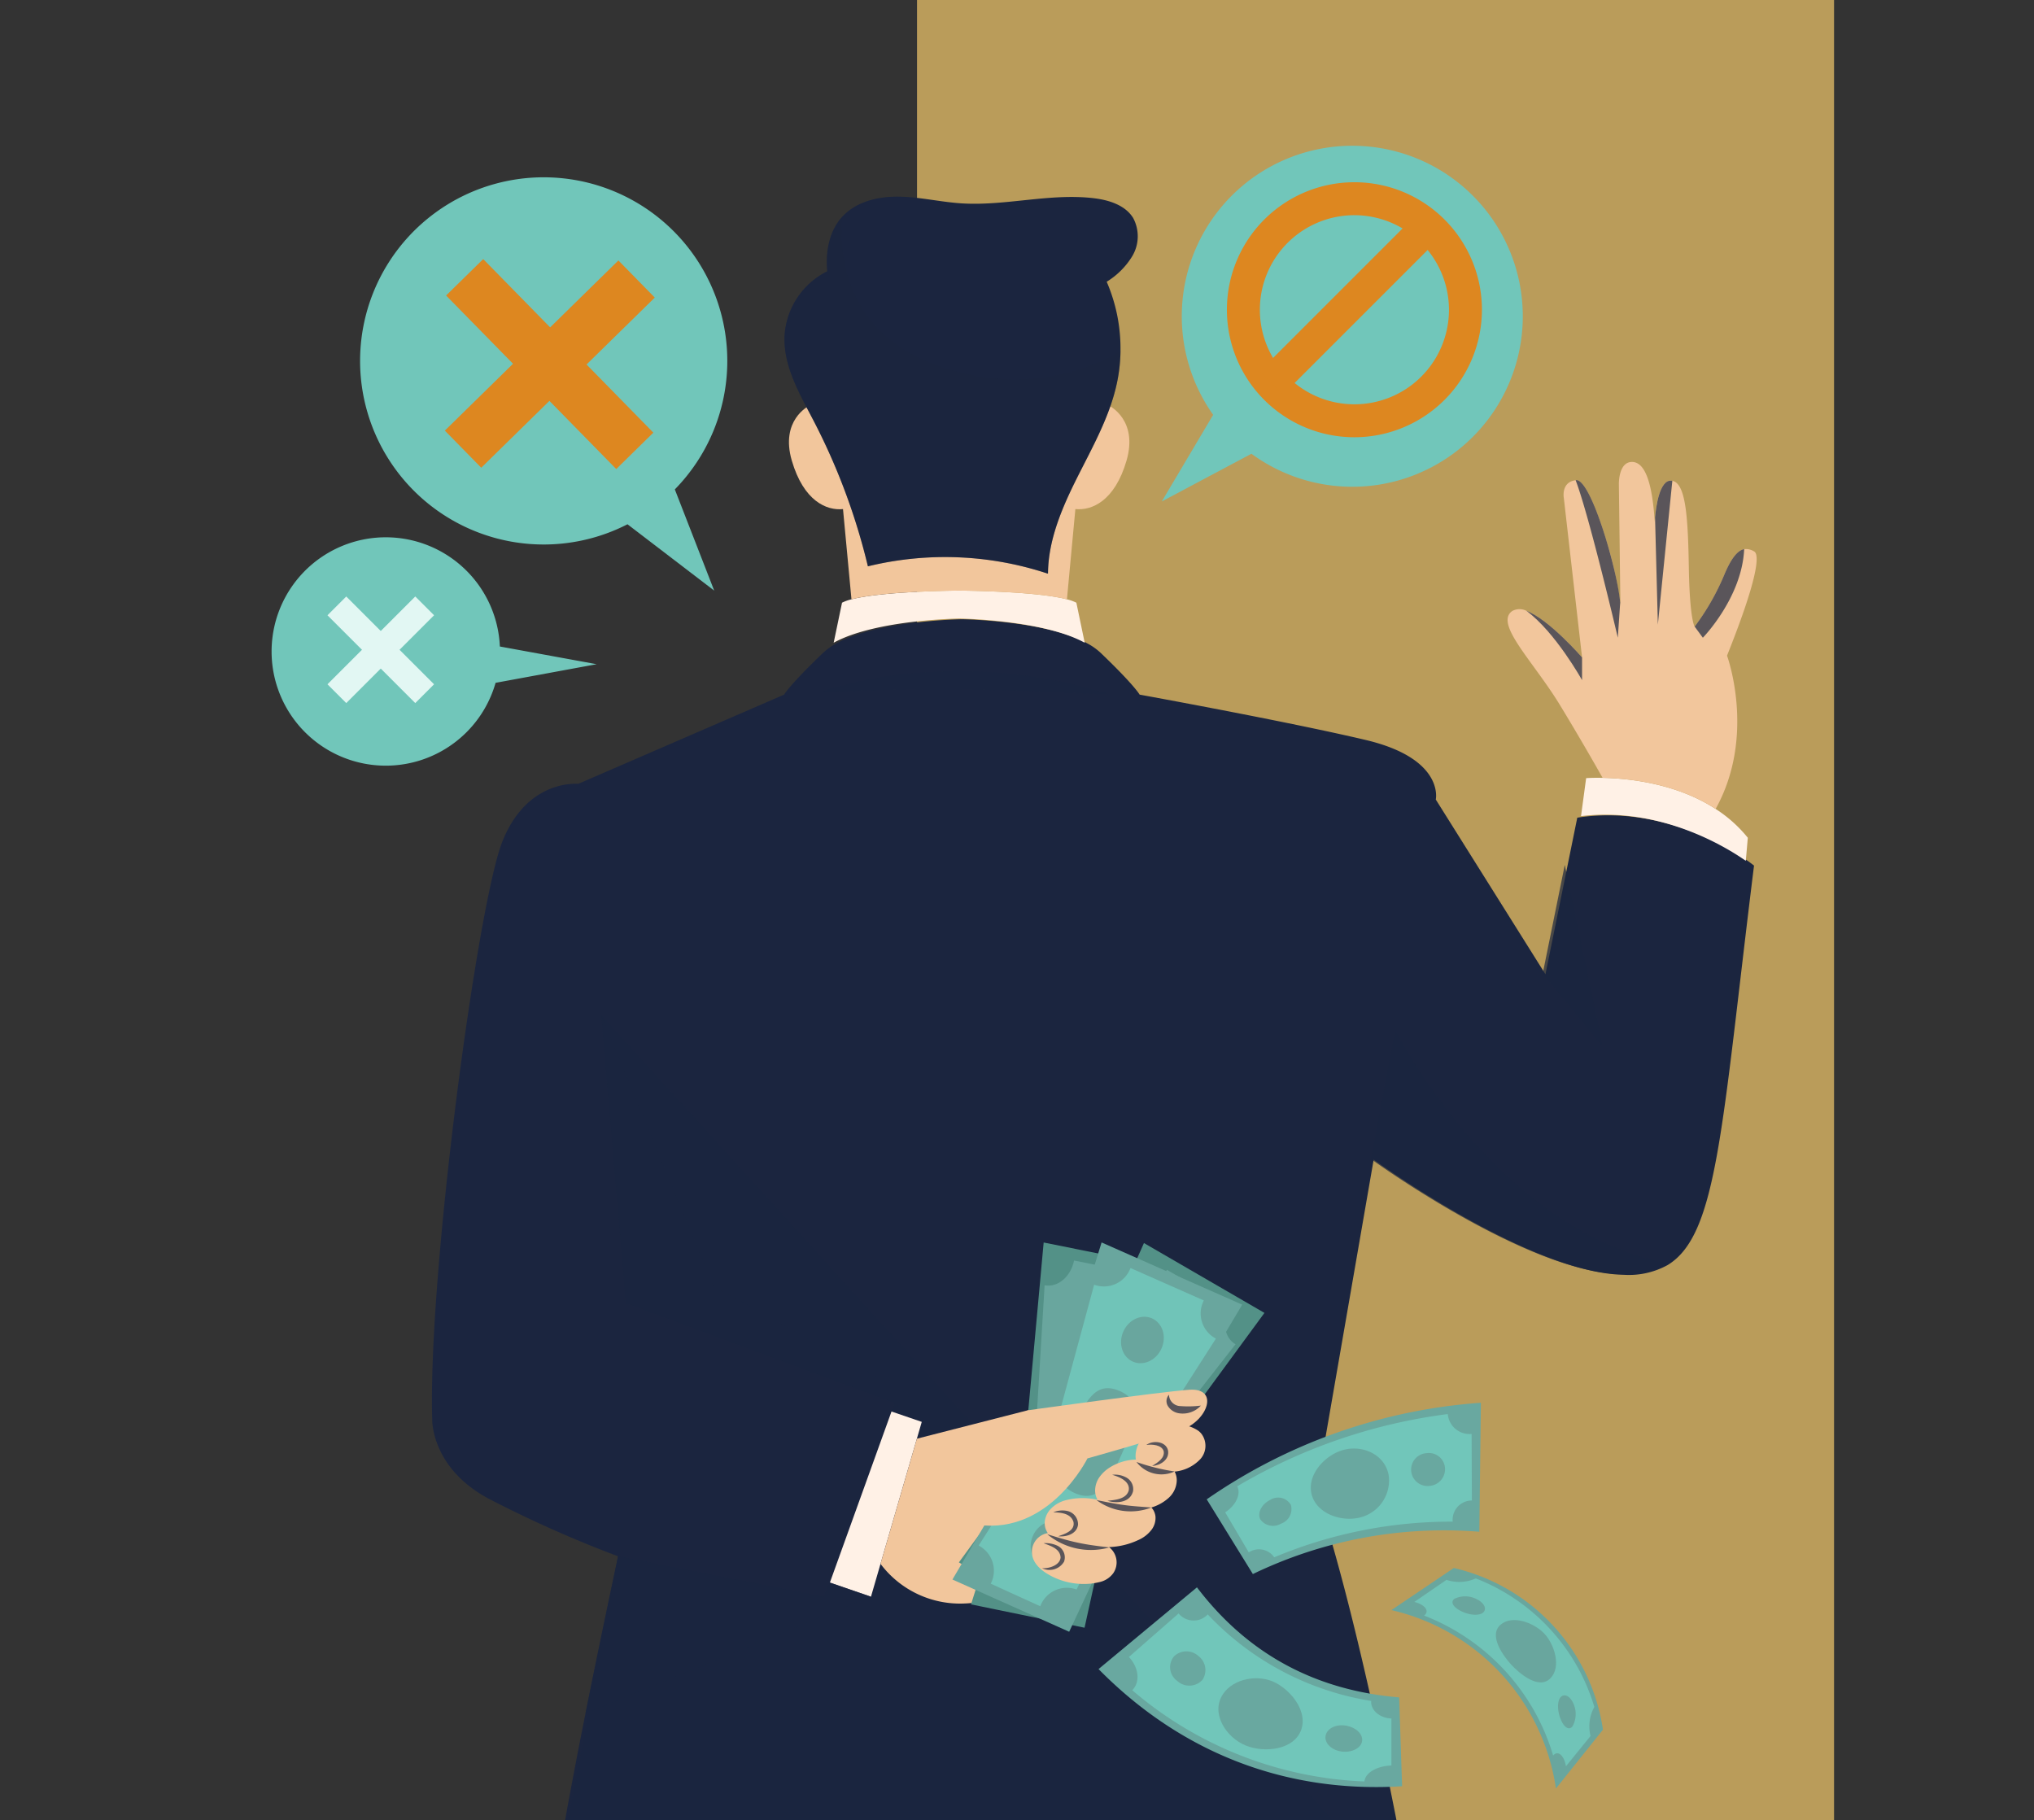 <svg xmlns="http://www.w3.org/2000/svg" xmlns:xlink="http://www.w3.org/1999/xlink" width="295" height="264" viewBox="0 0 295 264">
  <rect x="0" y="0" width="295" height="264" fill="#333333" stroke="none"/>
  <defs>
    <clipPath id="clip-path">
      <rect id="Rectángulo_421209" data-name="Rectángulo 421209" width="295" height="264" transform="translate(180 774)" fill="#fff" stroke="#707070" stroke-width="1"/>
    </clipPath>
    <clipPath id="clip-path-2">
      <path id="Trazado_1091090" data-name="Trazado 1091090" d="M288.862,224.169c-36.481,39.453-84.768,16.512-129.381,22.035-15.639,3.349-30.361,11.044-45.642,15.885a72.666,72.666,0,0,1-56.046-4.638c-46.468-24.691-45.362-89.4,3.575-122.746,44.049-27.6,37.667-28.37,60.956-71.307a115.094,115.094,0,0,1,6.83-10.056V25.658h39.427c15.737-3.436,33.213.554,51.343,14.815,5.861,4.611,9.444,12.491,12.127,21.619h49.841v74.575C306.228,156.13,319.435,188.125,288.862,224.169Z" transform="translate(-23.783 -24.498)"/>
    </clipPath>
  </defs>
  <g id="Enmascarar_grupo_1098933" data-name="Enmascarar grupo 1098933" transform="translate(-180 -774)" clip-path="url(#clip-path)">
    <g id="Grupo_1219901" data-name="Grupo 1219901" transform="translate(6)">
      <rect id="Rectángulo_421208" data-name="Rectángulo 421208" width="133" height="264" transform="translate(307 774)" fill="#ba9c5a"/>
      <g id="Grupo_1219900" data-name="Grupo 1219900" transform="translate(2332.729 -697.883)">
        <g id="Grupo_1219881" data-name="Grupo 1219881" transform="translate(-2119.357 1493)">
          <g id="Grupo_1219874" data-name="Grupo 1219874" transform="translate(12.807 4.569)">
            <path id="Trazado_1091071" data-name="Trazado 1091071" d="M145.065,67.693l5.71,14.678L138.2,72.751a26.629,26.629,0,1,1,6.868-5.058Z" transform="translate(-99.371 -22.399)" fill="#71c6ba"/>
            <g id="Grupo_1219873" data-name="Grupo 1219873" transform="translate(12.336 11.891)">
              <rect id="Rectángulo_421203" data-name="Rectángulo 421203" width="7.541" height="35.253" transform="matrix(0.714, -0.7, 0.7, 0.714, 0.183, 5.281)" fill="#dd8720"/>
              <rect id="Rectángulo_421204" data-name="Rectángulo 421204" width="7.541" height="35.253" transform="matrix(-0.7, -0.714, 0.714, -0.7, 5.281, 30.26)" fill="#dd8720"/>
            </g>
          </g>
          <g id="Grupo_1219878" data-name="Grupo 1219878" transform="translate(129.127)">
            <path id="Trazado_1091072" data-name="Trazado 1091072" d="M297.22,53.97l-7.451,12.562,13.006-6.916a24.729,24.729,0,1,0-5.555-5.646Z" transform="translate(-289.769 -14.921)" fill="#71c6ba"/>
            <g id="Grupo_1219877" data-name="Grupo 1219877" transform="translate(9.443 5.314)">
              <g id="Grupo_1219875" data-name="Grupo 1219875">
                <path id="Trazado_1091073" data-name="Trazado 1091073" d="M323.719,60.606a18.494,18.494,0,1,1,18.494-18.494A18.515,18.515,0,0,1,323.719,60.606Zm0-32.208a13.714,13.714,0,1,0,13.715,13.714A13.73,13.73,0,0,0,323.719,28.4Z" transform="translate(-305.225 -23.619)" fill="#dd8720"/>
              </g>
              <g id="Grupo_1219876" data-name="Grupo 1219876" transform="translate(4.714 4.719)">
                <rect id="Rectángulo_421205" data-name="Rectángulo 421205" width="32.17" height="4.779" transform="matrix(0.707, -0.707, 0.707, 0.707, 0, 22.748)" fill="#dd8720"/>
              </g>
            </g>
          </g>
          <g id="Grupo_1219880" data-name="Grupo 1219880" transform="translate(0 56.793)">
            <path id="Trazado_1091074" data-name="Trazado 1091074" d="M110.914,129.007l14.657-2.7-14.037-2.568a16.561,16.561,0,1,0-.62,5.267Z" transform="translate(-78.409 -107.883)" fill="#71c6ba"/>
            <g id="Grupo_1219879" data-name="Grupo 1219879" transform="translate(8.122 8.601)">
              <rect id="Rectángulo_421206" data-name="Rectángulo 421206" width="3.853" height="18.01" transform="translate(15.46 12.736) rotate(135)" fill="#e2f7f3"/>
              <rect id="Rectángulo_421207" data-name="Rectángulo 421207" width="3.853" height="18.01" transform="translate(12.735) rotate(45)" fill="#e2f7f3"/>
            </g>
          </g>
        </g>
        <path id="Trazado_1091075" data-name="Trazado 1091075" d="M308.252,163.091c-4.712,37.968-5.255,53.5-12.512,57.926a11.616,11.616,0,0,1-6.388,1.423c-13.629-.216-36.265-16.7-36.265-16.7l-8.348,48.129c7.362,22.088,14.067,60.487,14.067,60.487H133.831c1.27-12.259,9.671-51.085,9.671-51.085a172.436,172.436,0,0,1-18.852-8.4c-8.3-4.49-8.106-11.426-8.106-11.426-.638-21.1,6.557-74.733,10.182-83.856s10.989-8.348,10.989-8.348l29.862-12.944s.759-1.365,5.655-6.056a9.131,9.131,0,0,1,1.924-1.37c6.092-3.357,18.209-3.51,18.209-3.51s12.1.153,18.2,3.51a8.988,8.988,0,0,1,1.929,1.37c4.9,4.691,5.65,6.056,5.65,6.056s21.271,3.858,32.771,6.572,10.182,8.643,10.182,8.643L278,178.854l4.617-22.71c.316-.048.632-.095.943-.132,11.579-1.4,21.139,4.553,23.9,6.483C307.972,162.87,308.252,163.091,308.252,163.091Z" transform="translate(-2212.587 1434.333)" fill="#1b253f"/>
        <path id="Trazado_1091076" data-name="Trazado 1091076" d="M152.092,221.283,269.84,350.9H144.865l9.671-51.085,29.788,5.861.928-2.051,5.958,2.051,7.367-25.355-4.388-1.5.464-1.245-38.972-14.5Z" transform="translate(-2223.622 1397.79)" fill="#1b253f" opacity="0.7"/>
        <path id="Trazado_1091077" data-name="Trazado 1091077" d="M224.3,316.955l-7.367,25.356-5.958-2.051,8.937-24.809Z" transform="translate(-2249.342 1361.153)" fill="#fff1e6"/>
        <path id="Trazado_1091078" data-name="Trazado 1091078" d="M382.324,258.715l-.243.163a11.616,11.616,0,0,1-6.388,1.423c-13.629-.216-36.265-16.7-36.265-16.7l3.521-18.678S357.422,253.723,382.324,258.715Z" transform="translate(-2299.32 1396.375)" fill="#1b253f" opacity="0.7"/>
        <path id="Trazado_1091079" data-name="Trazado 1091079" d="M380.2,201.451l8.719,10.622L383.4,185.687Z" transform="translate(-2315.182 1411.64)" fill="#1b253f" opacity="0.7"/>
        <path id="Trazado_1091080" data-name="Trazado 1091080" d="M198.793,278.813l.464-1.245-38.972-14.5-3.589-41.78,16.311,39.362,28.521,15.823Z" transform="translate(-2228.224 1397.79)" fill="#1b253f" opacity="0.7"/>
        <path id="Trazado_1091081" data-name="Trazado 1091081" d="M188.4,353.633l-.928,2.051-29.788-5.861-4.733,22.835,41.408-16.975Z" transform="translate(-2226.767 1347.78)" fill="#1b253f" opacity="0.7"/>
        <path id="Trazado_1091082" data-name="Trazado 1091082" d="M208.694,142.749c12.663-4.375,29.149-3.892,41.817.29-1.783.016-3.526-.135-5.28-.184a357.28,357.28,0,0,0-36.537-.106Z" transform="translate(-2248.455 1429.54)" fill="#1b253f" opacity="0.7"/>
        <g id="Grupo_1219884" data-name="Grupo 1219884" transform="translate(-2152.729 1498.851)" clip-path="url(#clip-path-2)">
          <path id="Trazado_1091084" data-name="Trazado 1091084" d="M413.486,173.7l-.29,3.347c-2.757-1.929-12.317-7.879-23.9-6.483l.743-5.508s.9-.074,2.382-.042h.005c3.594.068,10.609.738,16.391,4.506A19.67,19.67,0,0,1,413.486,173.7Z" transform="translate(-165.994 -79.164)" fill="#fff1e6"/>
          <path id="Trazado_1091085" data-name="Trazado 1091085" d="M403.685,118.116s4.264,11.595-1.65,22.23c-5.782-3.768-12.8-4.438-16.391-4.506h-.005c-1.18-2.092-3.515-6.172-6.2-10.583-3.884-6.372-9.56-11.8-6.888-13.624a2.2,2.2,0,0,1,2.04-.016c3.273,1.222,8.069,6.756,8.069,6.756L380.021,95.3s-.469-2.34,1.708-2.625a.152.152,0,0,1,.053-.01c.279-.032.59.163.917.543.074.084.148.179.221.279a7.126,7.126,0,0,1,.469.738c.01.01.01.016.016.021.037.064.074.132.106.195s.084.148.121.227c.09.163.174.337.258.516.064.132.132.274.195.416.095.205.19.422.279.638.042.095.084.195.121.3.538,1.286,1.059,2.793,1.539,4.348.074.243.148.48.221.722a56.414,56.414,0,0,1,1.9,8.4.209.209,0,0,0,.006.058c.005.037.005.068.01.106.016.174.026.269.026.269v.006c.021.195.032.379.037.543L388,93.245s-.074-3.152,1.834-3.22,3,2.857,3.367,8.68c0,0,.01-.237.042-.616v-.006c.137-1.555.648-5.465,2.34-5.349.053.005.111.01.163.021,1.955.385,2.277,5.2,2.4,12.612.132,7.621.843,8.538.843,8.538l.006-.01a35.062,35.062,0,0,0,4.316-7.574c1.112-2.662,2.066-3.5,2.857-3.652a2.232,2.232,0,0,1,1.428.321C408.554,103.449,407.912,107.549,403.685,118.116Z" transform="translate(-159.207 -49.992)" fill="#f2c69c"/>
          <path id="Trazado_1091086" data-name="Trazado 1091086" d="M394.477,112.1v.006l-.343,5.086S390,99.54,388.015,94.348a.152.152,0,0,1,.053-.01c2.108-.243,5.845,12.464,6.382,17.5C394.466,112.009,394.477,112.1,394.477,112.1Z" transform="translate(-165.494 -51.669)" fill="#1b253f" opacity="0.7"/>
          <path id="Trazado_1091087" data-name="Trazado 1091087" d="M384.4,132.126v3.294s-3.853-6.941-8.069-10.05C379.6,126.592,384.4,132.126,384.4,132.126Z" transform="translate(-160.946 -63.744)" fill="#1b253f" opacity="0.7"/>
          <path id="Trazado_1091088" data-name="Trazado 1091088" d="M409.377,94.48l-2.1,20.855-.406-15.521v-.005c.137-1.555.648-5.465,2.34-5.349C409.266,94.464,409.324,94.469,409.377,94.48Z" transform="translate(-172.831 -51.716)" fill="#1b253f" opacity="0.7"/>
          <path id="Trazado_1091089" data-name="Trazado 1091089" d="M423.454,110.721c-.316,7.041-5.993,12.849-5.993,12.849l-1.186-1.613.005-.01a35.059,35.059,0,0,0,4.316-7.574C421.71,111.712,422.664,110.869,423.454,110.721Z" transform="translate(-176.489 -58.045)" fill="#1b253f" opacity="0.7"/>
        </g>
        <g id="Grupo_1219890" data-name="Grupo 1219890" transform="translate(-2152.729 1498.851)" clip-path="url(#clip-path-2)">
          <path id="Trazado_1091091" data-name="Trazado 1091091" d="M222.993,336.051a14.43,14.43,0,0,0,12.338,5.743c8.4-.293,21.781-10.647,21.781-10.647l-4.3-19.535L228.268,317.9Z" transform="translate(-101.289 -136.205)" fill="#f2c69c"/>
          <g id="Grupo_1219886" data-name="Grupo 1219886" transform="translate(133.072 153.24)">
            <path id="Trazado_1091092" data-name="Trazado 1091092" d="M260.98,330.848l-15.137-3.119,7.921-24.946,2.279-25.879,18.478,3.708-7.942,24.863Z" transform="translate(-243.251 -275.941)" fill="#69a69e"/>
            <path id="Trazado_1091093" data-name="Trazado 1091093" d="M255.017,275.328l-2.446,26.708-8.088,25.776,16.464,3.386,5.766-26.2,8.108-25.692Zm1.525,53.259-6.986-1.484c.473-2.358-.671-4.578-2.556-4.956l6.9-19.845,1.255-20.776c1.884.378,3.8-1.228,4.27-3.586l10.327,2.072c-.473,2.358.668,4.577,2.556,4.956l-6.918,19.761L260.812,325C258.925,324.622,257.015,326.228,256.543,328.587Z" transform="translate(-242.722 -275.328)" fill="#539187"/>
            <path id="Trazado_1091094" data-name="Trazado 1091094" d="M270.117,317.144c-.88,4.385-1.592,7.919-5.1,7.216s-2.81-4.362-1.929-8.747,1.613-7.836,5.117-7.133S271,312.759,270.117,317.144Z" transform="translate(-249.684 -288.191)" fill="#539187"/>
            <ellipse id="Elipse_14439" data-name="Elipse 14439" cx="3.437" cy="2.746" rx="3.437" ry="2.746" transform="translate(16.769 15.155) rotate(-78.651)" fill="#539187"/>
            <ellipse id="Elipse_14440" data-name="Elipse 14440" cx="3.437" cy="2.746" rx="3.437" ry="2.746" transform="translate(10.388 46.962) rotate(-78.651)" fill="#539187"/>
            <g id="Grupo_1219885" data-name="Grupo 1219885" transform="translate(0 0.079)">
              <path id="Trazado_1091095" data-name="Trazado 1091095" d="M256.585,329.88l-13.331-7.819,15.518-21.077,10.475-23.774,16.306,9.45-15.512,20.992Z" transform="translate(-242.243 -276.139)" fill="#69a69e"/>
              <path id="Trazado_1091096" data-name="Trazado 1091096" d="M268.441,275.457l-10.9,24.505L241.6,321.772l14.5,8.5,13.881-22.961,15.935-21.723ZM252.77,326.381l-6.138-3.65c1.206-2.081.836-4.551-.827-5.514l12.909-16.576,7.865-19.271c1.662.963,3.989.057,5.2-2.024l9.113,5.281c-1.206,2.081-.838,4.549.827,5.514l-12.9,16.489-10.848,17.726C256.3,323.392,253.976,324.3,252.77,326.381Z" transform="translate(-241.6 -275.457)" fill="#539187"/>
              <path id="Trazado_1091097" data-name="Trazado 1091097" d="M277.326,318.663c-2.243,3.87-4.052,6.988-7.144,5.2s-1.259-5.033.984-8.9,4.046-6.9,7.138-5.11S279.569,314.794,277.326,318.663Z" transform="translate(-252.083 -288.631)" fill="#539187"/>
              <ellipse id="Elipse_14441" data-name="Elipse 14441" cx="3.437" cy="2.746" rx="3.437" ry="2.746" transform="matrix(0.501, -0.865, 0.865, 0.501, 26.19, 15.783)" fill="#539187"/>
              <ellipse id="Elipse_14442" data-name="Elipse 14442" cx="3.437" cy="2.746" rx="3.437" ry="2.746" transform="matrix(0.501, -0.865, 0.865, 0.501, 9.923, 43.85)" fill="#539187"/>
            </g>
          </g>
          <g id="Grupo_1219887" data-name="Grupo 1219887" transform="translate(132.135 153.231)">
            <path id="Trazado_1091098" data-name="Trazado 1091098" d="M257.312,331.387l-15.567-6.978,13.4-22.481,7.552-24.856,19.023,8.419-13.406,22.394Z" transform="translate(-240.72 -275.997)" fill="#70c4b8"/>
            <path id="Trazado_1091099" data-name="Trazado 1091099" d="M261.7,275.313l-7.893,25.628L240.067,324.2,257,331.778,268.345,307.5l13.747-23.166Zm-8.9,52.759-7.175-3.264a4.12,4.12,0,0,0-1.753-5.533l11.3-17.73,5.448-20.1a4.12,4.12,0,0,0,5.274-2.423l10.632,4.705a4.118,4.118,0,0,0,1.753,5.533l-11.3,17.642-8.9,18.75A4.119,4.119,0,0,0,252.806,328.072Z" transform="translate(-240.067 -275.313)" fill="#69a69e"/>
            <path id="Trazado_1091100" data-name="Trazado 1091100" d="M274.563,319.345c-1.808,4.084-3.267,7.376-6.874,5.779s-2.142-5.015-.334-9.1,3.273-7.288,6.88-5.691S276.371,315.261,274.563,319.345Z" transform="translate(-249.951 -288.776)" fill="#69a69e"/>
            <ellipse id="Elipse_14443" data-name="Elipse 14443" cx="3.432" cy="3.031" rx="3.432" ry="3.031" transform="matrix(0.405, -0.914, 0.914, 0.405, 23.396, 16.058)" fill="#69a69e"/>
            <ellipse id="Elipse_14444" data-name="Elipse 14444" cx="3.432" cy="3.031" rx="3.432" ry="3.031" transform="matrix(0.405, -0.914, 0.914, 0.405, 10.284, 45.681)" fill="#69a69e"/>
          </g>
          <g id="Grupo_1219888" data-name="Grupo 1219888" transform="translate(135.837 174.584)">
            <path id="Trazado_1091101" data-name="Trazado 1091101" d="M253.318,313.263s19.1-2.673,23.448-2.984,2.747,4.4-1.032,5.792-13.726,4.162-13.726,4.162-5.47,11.081-15.882,9.63Z" transform="translate(-246.126 -310.264)" fill="#f2c69c"/>
            <path id="Trazado_1091102" data-name="Trazado 1091102" d="M291.246,311.456a1.685,1.685,0,0,0,1.666,1.653,14.5,14.5,0,0,0,2.964-.073,3.553,3.553,0,0,1-3.119,1.124,2.3,2.3,0,0,1-1.608-.966,1.366,1.366,0,0,1,.1-1.738Z" transform="translate(-263.54 -310.728)" fill="#1b253f" opacity="0.7"/>
          </g>
          <g id="Grupo_1219889" data-name="Grupo 1219889" transform="translate(143.667 179.673)">
            <path id="Trazado_1091103" data-name="Trazado 1091103" d="M268.68,341.426a9.208,9.208,0,0,1-2.33.26,10.2,10.2,0,0,1-4.369-1.031c-1.271-.621-2.713-1.627-2.99-3.1v0a2.62,2.62,0,0,1-.045-.389,2.747,2.747,0,0,1,2.3-2.857,2.563,2.563,0,0,1-.452-1.373,2.61,2.61,0,0,1,.04-.517,3.222,3.222,0,0,1,.81-1.594,4.644,4.644,0,0,1,2.26-1.3,9.723,9.723,0,0,1,4.547-.049.266.266,0,0,1-.016-.032s0,0,0,0,0,0,0-.005v0a2.815,2.815,0,0,1-.327-1.287,3.412,3.412,0,0,1,.773-2.154,5.222,5.222,0,0,1,1.238-1.136,7.482,7.482,0,0,1,3.9-1.218,3.258,3.258,0,0,1-.032-.815,4.093,4.093,0,0,1,1.3-2.626,6.462,6.462,0,0,1,3.988-1.574c.067-.005.136-.009.2-.013a5.226,5.226,0,0,1,3.649.885,3.18,3.18,0,0,1,.372.365,2.892,2.892,0,0,1-.139,3.723,5.883,5.883,0,0,1-3.718,1.8,2.653,2.653,0,0,1,.217.56,2.7,2.7,0,0,1,.092.69,3.533,3.533,0,0,1-1.144,2.532,6.49,6.49,0,0,1-2.543,1.425,2.175,2.175,0,0,1,.323.434,2.279,2.279,0,0,1,.277.862,2.861,2.861,0,0,1-.584,1.95,4.917,4.917,0,0,1-1.94,1.487,10.779,10.779,0,0,1-4.219,1.007,2.778,2.778,0,0,1,.623,3.783A3.361,3.361,0,0,1,268.68,341.426Z" transform="translate(-258.944 -318.594)" fill="#f2c69c"/>
            <path id="Trazado_1091104" data-name="Trazado 1091104" d="M286.1,323.125c.933-.7,2.789-.566,3.136.745.285,1.389-1.119,2.235-2.3,2.306.8-.5,1.873-1.141,1.679-2.158-.282-.9-1.638-1.021-2.516-.893Z" transform="translate(-269.509 -320.195)" fill="#1b253f" opacity="0.7"/>
            <path id="Trazado_1091105" data-name="Trazado 1091105" d="M277.576,330.462a3.453,3.453,0,0,1,2.042.4,1.916,1.916,0,0,1,.968,2c-.428,1.638-2.362,1.793-3.7,1.369,1.158-.12,2.736-.249,3.077-1.507.217-1.294-1.291-1.938-2.387-2.256Z" transform="translate(-265.924 -323.206)" fill="#1b253f" opacity="0.7"/>
            <path id="Trazado_1091106" data-name="Trazado 1091106" d="M264.031,339.2a3.411,3.411,0,0,1,1.963-.2,1.98,1.98,0,0,1,1.613,2c-.166,1.363-1.719,1.806-2.883,1.68,1.012-.348,2.481-.816,2.218-2.095-.385-1.21-1.771-1.351-2.911-1.379Z" transform="translate(-260.923 -326.507)" fill="#1b253f" opacity="0.7"/>
            <path id="Trazado_1091107" data-name="Trazado 1091107" d="M261.564,346.715a4,4,0,0,1,1.94.33,1.872,1.872,0,0,1,1.034,2.342,2.462,2.462,0,0,1-3.192.952c1.043.071,2.592-.447,2.687-1.548-.054-1.274-1.419-1.681-2.469-2.076Z" transform="translate(-259.878 -329.533)" fill="#1b253f" opacity="0.7"/>
            <path id="Trazado_1091108" data-name="Trazado 1091108" d="M289.3,328.806a4.531,4.531,0,0,1-5.53-1.373,29.3,29.3,0,0,0,5.53,1.373Z" transform="translate(-268.603 -322.033)" fill="#1b253f" opacity="0.7"/>
            <path id="Trazado_1091109" data-name="Trazado 1091109" d="M282.23,337.555a8.315,8.315,0,0,1-7.956-1.073c1.345.252,2.617.535,3.955.709,1.336.189,2.639.252,4,.364Z" transform="translate(-264.908 -325.554)" fill="#1b253f" opacity="0.7"/>
            <path id="Trazado_1091110" data-name="Trazado 1091110" d="M271.6,346.5a9.906,9.906,0,0,1-9.009-1.911c1.5.458,2.932.911,4.448,1.225,1.512.329,3.009.5,4.562.686Z" transform="translate(-260.364 -328.708)" fill="#1b253f" opacity="0.7"/>
          </g>
        </g>
        <g id="Grupo_1219891" data-name="Grupo 1219891" transform="translate(-2152.729 1498.851)" clip-path="url(#clip-path-2)">
          <path id="Trazado_1091112" data-name="Trazado 1091112" d="M248.28,128.128c-6.1-3.357-18.2-3.51-18.2-3.51s-12.117.153-18.209,3.51l1.212-5.808a6.235,6.235,0,0,1,1.37-.49c4.627-1.212,15.626-1.265,15.626-1.265s11,.053,15.626,1.265a6.8,6.8,0,0,1,1.365.49Z" transform="translate(-96.96 -61.875)" fill="#fff1e6"/>
          <path id="Trazado_1091113" data-name="Trazado 1091113" d="M250.221,72.1c-1.708,5.861-5.028,7.273-7.42,7.031L241.578,92.22c-4.622-1.212-15.626-1.265-15.626-1.265s-11,.053-15.626,1.265L209.1,79.133c-2.392.243-5.713-1.17-7.426-7.031s2.446-7.911,2.446-7.911S201.84,44.46,225.335,44.46s22.446,19.732,22.446,19.732S251.928,66.242,250.221,72.1Z" transform="translate(-92.835 -32.265)" fill="#f2c69c"/>
          <path id="Trazado_1091114" data-name="Trazado 1091114" d="M250.62,35.7a11.123,11.123,0,0,1-3.694,3.684,24.355,24.355,0,0,1,2,10.024,23.282,23.282,0,0,1-.511,4.643c-1.033,4.88-3.542,9.292-5.776,13.75-2.193,4.369-4.19,9.028-4.227,13.9h-.084a47.351,47.351,0,0,0-26.035-1.043,92.473,92.473,0,0,0-7.9-21.16c-2.04-3.916-4.427-7.969-4.185-12.374a11.2,11.2,0,0,1,6.192-9.254c-.274-2.846.285-5.892,2.229-7.969,2.04-2.182,5.228-2.909,8.216-2.857s5.929.764,8.907.965c6.44.437,12.907-1.507,19.316-.738,2.187.263,4.548,1,5.7,2.872A5.618,5.618,0,0,1,250.62,35.7Z" transform="translate(-92.418 -25.49)" fill="#1b253f"/>
          <path id="Trazado_1091115" data-name="Trazado 1091115" d="M248.929,51.232a23.282,23.282,0,0,1-.511,4.643c-1.033,4.88-3.542,9.292-5.776,13.75-2.193,4.369-4.19,9.028-4.227,13.9h-.084a47.352,47.352,0,0,0-26.035-1.043,92.473,92.473,0,0,0-7.9-21.16c-2.04-3.916-4.427-7.969-4.185-12.374A11.2,11.2,0,0,1,206.4,39.7c-.274-2.846.285-5.892,2.229-7.969,0,0-2.488,15.468,13.186,21.4C237.276,58.979,248.613,51.443,248.929,51.232Z" transform="translate(-92.418 -27.311)" fill="#1b253f" opacity="0.3"/>
        </g>
        <g id="Grupo_1219899" data-name="Grupo 1219899" transform="translate(-1999.402 1675.333)">
          <g id="Grupo_1219894" data-name="Grupo 1219894" transform="translate(0 26.773)">
            <g id="Grupo_1219893" data-name="Grupo 1219893">
              <path id="Trazado_1091117" data-name="Trazado 1091117" d="M318.445,374.1q.1,6.056.2,12.111a54.96,54.96,0,0,1-42.229-16.449l13.106-11.179A40.252,40.252,0,0,0,318.445,374.1Z" transform="translate(-275.402 -357.735)" fill="#71c6ba"/>
              <path id="Trazado_1091118" data-name="Trazado 1091118" d="M274.756,369.048c11.894,12.082,27.078,18.046,44.026,16.994q-.214-6.443-.429-12.886c-12.108-1.018-21.947-6.263-29.324-15.961Zm42.474,7.167q0,3.408,0,6.816c-2.057.074-3.8,1.034-3.909,2.317a55.058,55.058,0,0,1-33.675-13.233c1.2-1.208.936-3.306-.486-4.821l7.207-6.313a2.821,2.821,0,0,0,4.227.141A41.565,41.565,0,0,0,314.3,373.669C314.192,374.955,315.494,376.157,317.23,376.216Z" transform="translate(-274.756 -357.195)" fill="#69a8a0"/>
              <path id="Trazado_1091119" data-name="Trazado 1091119" d="M311.58,379.469c2.331,1.254,4.519,4.141,3.67,6.7-1,3.017-5.335,3.463-8.047,2.373-2.868-1.152-5.185-4.679-3.32-7.48C305.392,378.8,309.058,378.113,311.58,379.469Z" transform="translate(-285.827 -365.591)" fill="#69a8a0"/>
              <path id="Trazado_1091120" data-name="Trazado 1091120" d="M295.874,373.09a2.552,2.552,0,0,1,.547,3.447,2.583,2.583,0,0,1-3.646.142,2.438,2.438,0,0,1-.454-3.574A2.584,2.584,0,0,1,295.874,373.09Z" transform="translate(-281.361 -363.107)" fill="#69a8a0"/>
              <path id="Trazado_1091121" data-name="Trazado 1091121" d="M331.595,389.989c1.392.233,2.45,1.175,2.345,2.195s-1.447,1.763-2.978,1.561-2.556-1.3-2.311-2.348S330.2,389.755,331.595,389.989Z" transform="translate(-295.71 -369.934)" fill="#69a8a0"/>
            </g>
          </g>
          <g id="Grupo_1219896" data-name="Grupo 1219896" transform="translate(15.688)">
            <g id="Grupo_1219895" data-name="Grupo 1219895">
              <path id="Trazado_1091122" data-name="Trazado 1091122" d="M307.883,338.029,301.7,327.781a79.111,79.111,0,0,1,38.307-13.32q-.036,8.684-.071,17.368A64.432,64.432,0,0,0,307.883,338.029Z" transform="translate(-300.926 -313.796)" fill="#71c6ba"/>
              <path id="Trazado_1091123" data-name="Trazado 1091123" d="M340.2,313.372a79.462,79.462,0,0,0-39.765,14.009l6.693,10.835a63.8,63.8,0,0,1,32.845-6.135Q340.085,322.727,340.2,313.372Zm-33.667,21.7-3.422-5.806c1.533-.99,2.335-2.644,1.745-3.775a80.122,80.122,0,0,1,30.541-10.479,3.164,3.164,0,0,0,3.456,2.882q.019,4.828.038,9.658a2.787,2.787,0,0,0-2.78,3.063,66.293,66.293,0,0,0-25.885,5.175A2.69,2.69,0,0,0,306.532,335.072Z" transform="translate(-300.434 -313.372)" fill="#69a8a0"/>
              <path id="Trazado_1091124" data-name="Trazado 1091124" d="M332.089,334.283c-2.6.561-5.873-.575-6.737-3.1-.965-2.823,1.556-5.769,4.218-6.651,2.852-.946,6.3.445,6.868,3.576A5.527,5.527,0,0,1,332.089,334.283Z" transform="translate(-310.047 -317.599)" fill="#69a8a0"/>
              <path id="Trazado_1091125" data-name="Trazado 1091125" d="M351.656,330.075a2.385,2.385,0,1,1-.426-4.748,2.341,2.341,0,0,1,2.659,2.174A2.434,2.434,0,0,1,351.656,330.075Z" transform="translate(-319.327 -318.016)" fill="#69a8a0"/>
              <path id="Trazado_1091126" data-name="Trazado 1091126" d="M316.051,339.7a2.261,2.261,0,0,1-2.986-.631c-.458-.907.163-2.187,1.413-2.809a2.135,2.135,0,0,1,3.02.714A2.241,2.241,0,0,1,316.051,339.7Z" transform="translate(-305.29 -322.157)" fill="#69a8a0"/>
            </g>
          </g>
          <g id="Grupo_1219898" data-name="Grupo 1219898" transform="translate(42.474 23.966)">
            <g id="Grupo_1219897" data-name="Grupo 1219897">
              <path id="Trazado_1091127" data-name="Trazado 1091127" d="M345.749,358.847l8.394-5.71A28.459,28.459,0,0,1,375.227,376l-6.368,7.907A31.161,31.161,0,0,0,345.749,358.847Z" transform="translate(-344.852 -352.81)" fill="#70c4b8"/>
              <path id="Trazado_1091128" data-name="Trazado 1091128" d="M374.963,376.05A28.33,28.33,0,0,0,353.333,352.6l-9.053,6.107a31.218,31.218,0,0,1,23.865,25.874Zm-27.355-18.528,4.663-3.2a5.832,5.832,0,0,0,4.246-.21,28.851,28.851,0,0,1,17.195,18.641,5.83,5.83,0,0,0-.551,4.215l-3.564,4.39c-.29-1.665-1.2-2.335-1.86-1.56a31.34,31.34,0,0,0-18.723-20.3C349.838,358.909,349.243,357.945,347.608,357.523Z" transform="translate(-344.28 -352.601)" fill="#69a69e"/>
              <path id="Trazado_1091129" data-name="Trazado 1091129" d="M371.31,371.425c-1.136-1.232-3.36-4.245-1.536-5.8,1.763-1.5,4.934-.22,6.373,1.34s2.464,4.825.822,6.461C375.271,375.116,372.446,372.657,371.31,371.425Z" transform="translate(-353.929 -357.407)" fill="#69a69e"/>
              <path id="Trazado_1091130" data-name="Trazado 1091130" d="M384.2,386.25c-.473-1.195-.508-2.587.024-3.161s1.416-.138,1.877,1.026a3.625,3.625,0,0,1-.187,3.242C385.391,387.963,384.669,387.445,384.2,386.25Z" transform="translate(-359.668 -364.365)" fill="#69a69e"/>
              <path id="Trazado_1091131" data-name="Trazado 1091131" d="M360.037,361.483c-1.153-.568-1.611-1.329-.965-1.8a3.625,3.625,0,0,1,3.247.075c1.122.554,1.486,1.47.871,1.954S361.19,362.052,360.037,361.483Z" transform="translate(-349.92 -355.223)" fill="#69a69e"/>
            </g>
          </g>
        </g>
      </g>
    </g>
  </g>
</svg>
